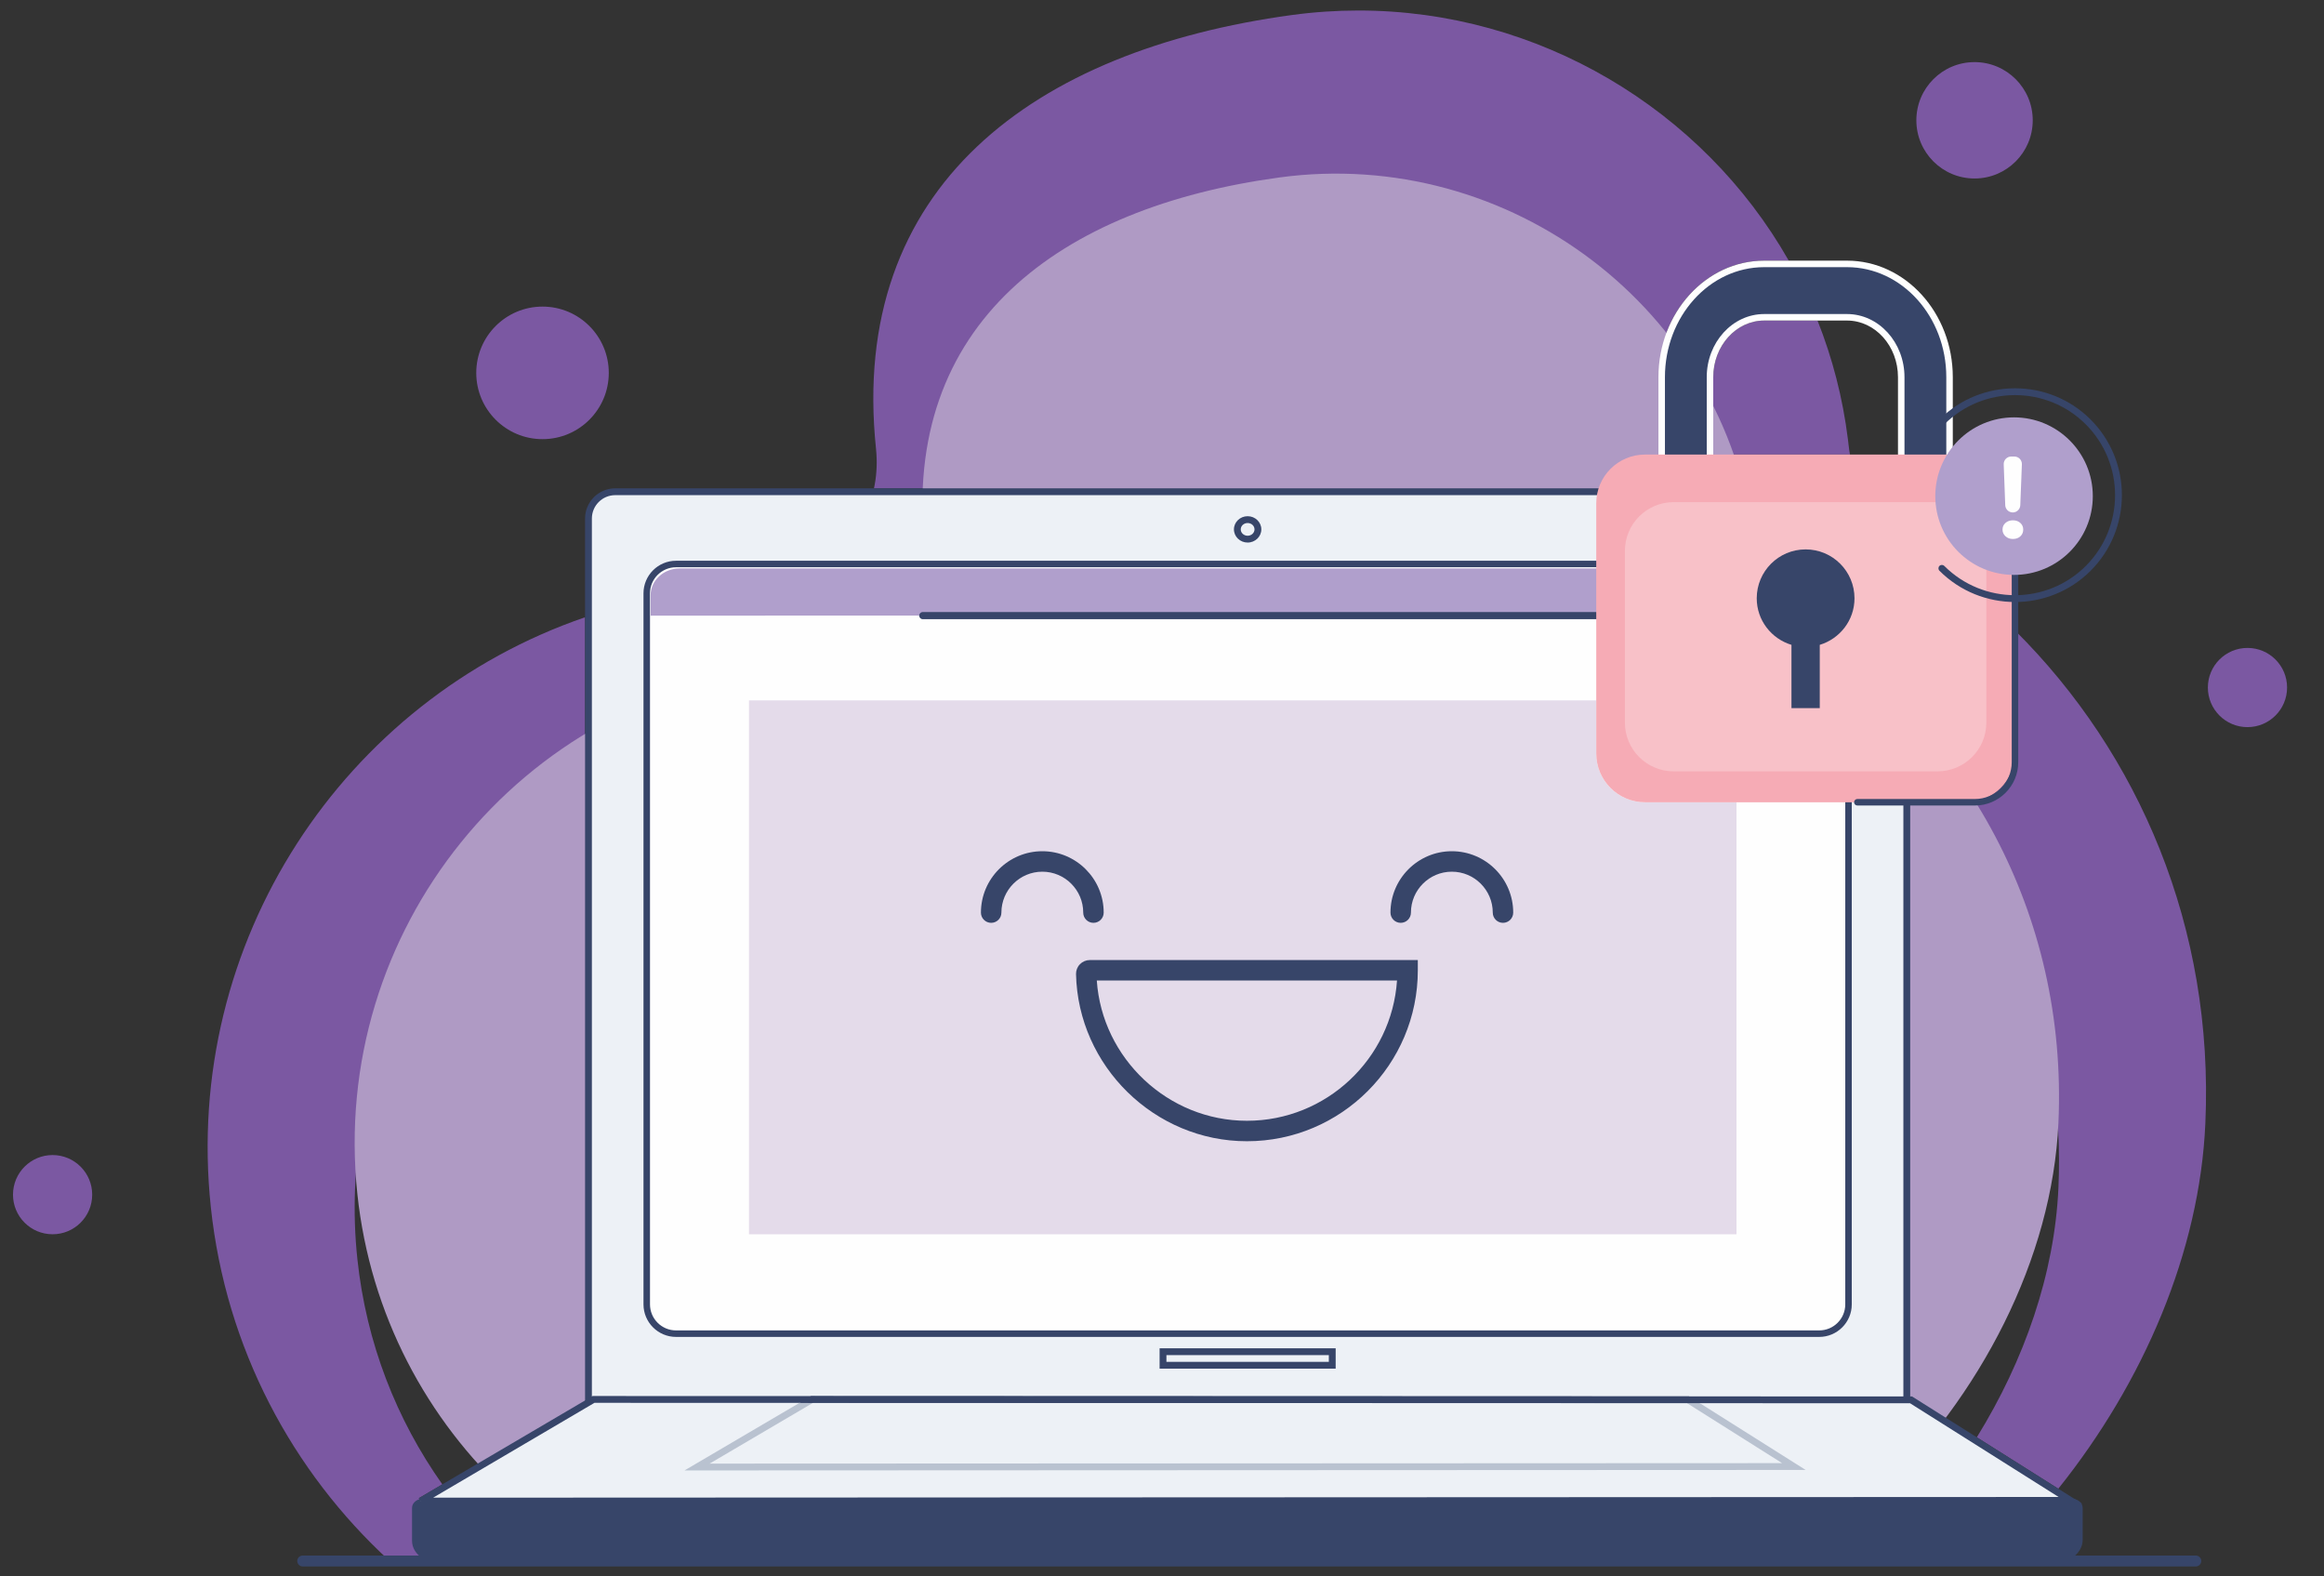 <?xml version="1.0" encoding="UTF-8" standalone="no"?><!-- Generator: Gravit.io --><svg xmlns="http://www.w3.org/2000/svg" xmlns:xlink="http://www.w3.org/1999/xlink" style="isolation:isolate" viewBox="0 0 441 299" width="441pt" height="299pt"><rect x="0" y="0" width="441" height="299" fill="#333333" stroke="none"/><defs><clipPath id="_clipPath_TjUN1TDVMOez4KFMKzKPBm3xbRkP7v0B"><rect width="441" height="299"/></clipPath></defs><g clip-path="url(#_clipPath_TjUN1TDVMOez4KFMKzKPBm3xbRkP7v0B)"><g><clipPath id="_clipPath_XjdHvNGOJaMcvP2pl2JNyCF0ocOGtPg7"><path d=" M -379 -225 L -379 1009 L 855 1009 L 855 -225 L -379 -225 Z " fill="rgb(255,255,255)"/></clipPath><g clip-path="url(#_clipPath_XjdHvNGOJaMcvP2pl2JNyCF0ocOGtPg7)"><path d=" M 378.039 296.15 L 356.109 296.15 C 359.655 292.759 363.004 289.129 366.116 285.308 L 388.23 285.298 C 385.024 289.099 381.615 292.727 378.039 296.15 Z  M 96.754 296.15 L 73.937 296.15 C 55.482 279.22 42.845 255.771 40.005 229.003 C 34.659 178.649 65.23 132.813 111.021 117.107 L 111.021 151.575 C 81.901 169.216 63.974 202.682 67.817 238.883 C 69.507 254.816 75.265 269.365 83.938 281.611 L 79.48 284.232 L 79.804 284.783 L 79.806 285.434 L 79.984 285.434 L 86.798 285.432 C 89.831 289.272 93.163 292.856 96.754 296.15 Z  M 390.582 282.438 L 375.117 272.685 C 384.177 258.037 389.876 241.615 390.604 225.363 C 391.872 197.021 382.269 171.519 365.909 152.204 L 373.106 152.204 C 378.219 152.204 382.361 148.06 382.361 142.949 L 382.361 119.607 C 405.854 142.952 420.151 175.966 418.485 213.151 C 417.394 237.511 406.782 262.193 390.582 282.438 Z  M 176.875 92.646 L 165.846 92.646 C 166.292 90.556 166.46 88.364 166.31 86.114 C 166.28 85.682 166.253 85.344 166.228 85.109 C 161.03 35.347 196.232 9.507 245.133 2.852 C 249.377 2.275 253.6 1.994 257.781 1.994 C 291.886 1.994 323.092 20.689 339.432 49.451 L 334.77 49.451 C 323.706 49.451 314.703 59.368 314.703 71.56 L 314.703 73.64 C 299.804 56.105 277.515 45.278 253.548 45.278 C 249.982 45.278 246.379 45.517 242.758 46.011 C 209.583 50.525 183.803 65.392 176.875 92.646 Z  M 351.044 86.239 L 325.103 86.239 L 325.103 71.56 C 325.103 65.634 329.439 60.814 334.77 60.814 L 344.889 60.814 C 347.703 67.887 349.672 75.427 350.657 83.325 C 350.711 83.747 350.758 84.166 350.807 84.586 C 350.869 85.141 350.948 85.694 351.044 86.239 Z " fill="rgb(123,88,162)"/><path d=" M 102.946 83.315 C 96.004 83.315 90.374 77.685 90.374 70.743 C 90.374 63.8 96.004 58.168 102.946 58.168 C 109.891 58.168 115.521 63.8 115.521 70.743 C 115.521 77.685 109.891 83.315 102.946 83.315 Z " fill="rgb(123,88,162)"/><path d=" M 374.688 33.864 C 368.589 33.864 363.646 28.92 363.646 22.824 C 363.646 16.726 368.589 11.782 374.688 11.782 C 380.784 11.782 385.73 16.726 385.73 22.824 C 385.73 28.92 380.784 33.864 374.688 33.864 Z " fill="rgb(123,88,162)"/><path d=" M 426.479 137.951 C 422.33 137.951 418.964 134.588 418.964 130.436 C 418.964 126.288 422.33 122.924 426.479 122.924 C 430.63 122.924 433.994 126.288 433.994 130.436 C 433.994 134.588 430.63 137.951 426.479 137.951 Z " fill="rgb(123,88,162)"/><path d=" M 9.979 234.164 C 5.83 234.164 2.466 230.803 2.466 226.651 C 2.466 222.5 5.83 219.136 9.979 219.136 C 14.13 219.136 17.494 222.5 17.494 226.651 C 17.494 230.803 14.13 234.164 9.979 234.164 Z " fill="rgb(123,88,162)"/><path d=" M 390.604 213.023 C 392.391 173.135 372.642 138.877 342.836 119.57 C 337.26 115.959 333.62 109.992 332.882 103.377 C 332.845 103.019 332.801 102.662 332.759 102.304 C 327.292 58.507 286.358 27.738 242.758 33.671 C 201.054 39.345 171.031 61.384 175.466 103.822 C 175.488 104.021 175.51 104.313 175.535 104.68 C 176.31 116.245 167.233 125.969 155.68 126.243 C 153.256 126.3 150.818 126.456 148.365 126.712 C 98.61 131.912 62.518 176.625 67.817 226.543 C 70.24 249.374 81.015 269.37 96.754 283.81 L 356.109 283.81 C 375.825 264.945 389.449 238.772 390.604 213.023 Z " fill="rgb(175,154,196)"/><path d=" M 361.832 265.989 L 111.668 265.989 L 111.668 98.37 C 111.668 95.566 113.941 93.293 116.745 93.293 L 356.753 93.293 C 359.556 93.293 361.832 95.566 361.832 98.37 L 361.832 265.989 Z " fill="rgb(237,241,246)"/><path d=" M 112.315 265.345 L 361.183 265.345 L 361.183 98.372 C 361.183 95.929 359.196 93.94 356.753 93.94 L 116.745 93.94 C 114.301 93.94 112.315 95.929 112.315 98.372 L 112.315 265.345 Z  M 362.479 266.638 L 111.021 266.638 L 111.021 98.372 C 111.021 95.216 113.588 92.646 116.745 92.646 L 356.753 92.646 C 359.909 92.646 362.479 95.216 362.479 98.372 L 362.479 266.638 Z " fill="rgb(55,69,105)"/><path d=" M 252.808 259.014 L 220.689 259.014 L 220.689 256.445 L 252.808 256.445 L 252.808 259.014 Z " fill="rgb(237,241,246)"/><path d=" M 221.339 258.368 L 252.159 258.368 L 252.159 257.092 L 221.339 257.092 L 221.339 258.368 Z  M 253.455 259.658 L 220.045 259.658 L 220.045 255.798 L 253.455 255.798 L 253.455 259.658 Z " fill="rgb(55,69,105)"/><path d=" M 238.701 100.433 C 238.701 101.455 237.827 102.286 236.749 102.286 C 235.67 102.286 234.797 101.455 234.797 100.433 C 234.797 99.409 235.67 98.579 236.749 98.579 C 237.827 98.579 238.701 99.409 238.701 100.433 Z " fill="rgb(237,241,246)"/><path d=" M 236.749 99.226 C 236.028 99.226 235.443 99.767 235.443 100.433 C 235.443 101.099 236.028 101.64 236.749 101.64 C 237.469 101.64 238.054 101.099 238.054 100.433 C 238.054 99.767 237.469 99.226 236.749 99.226 Z  M 236.749 102.933 C 235.317 102.933 234.15 101.81 234.15 100.433 C 234.15 99.053 235.317 97.933 236.749 97.933 C 238.183 97.933 239.348 99.053 239.348 100.433 C 239.348 101.81 238.183 102.933 236.749 102.933 Z " fill="rgb(55,69,105)"/><path d=" M 388.331 296.313 L 84.801 296.313 C 81.507 296.313 78.839 294.529 78.839 292.33 L 78.839 286.054 C 78.839 285.432 79.591 284.931 80.519 284.931 L 392.874 284.931 C 393.802 284.931 394.555 285.432 394.555 286.054 L 394.555 292.155 C 394.555 294.452 391.769 296.313 388.331 296.313 Z " fill="rgb(55,69,105)"/><path d=" M 80.519 285.577 C 79.878 285.577 79.485 285.886 79.485 286.054 L 79.485 292.33 C 79.485 294.139 81.919 295.667 84.801 295.667 L 388.331 295.667 C 391.354 295.667 393.908 294.06 393.908 292.157 L 393.908 286.054 C 393.908 285.886 393.516 285.577 392.874 285.577 L 80.519 285.577 Z  M 388.331 296.96 L 84.801 296.96 C 81.094 296.96 78.19 294.926 78.19 292.33 L 78.19 286.054 C 78.19 285.059 79.214 284.282 80.519 284.282 L 392.874 284.282 C 394.18 284.282 395.202 285.059 395.202 286.054 L 395.202 292.157 C 395.202 294.85 392.183 296.96 388.331 296.96 Z " fill="rgb(55,69,105)"/><path d=" M 128.283 253.024 L 345.215 253.024 C 348.288 253.024 350.773 250.534 350.773 247.464 L 350.773 112.561 C 350.773 109.491 348.288 107.003 345.215 107.003 L 128.283 107.003 C 125.212 107.003 122.725 109.491 122.725 112.561 L 122.725 247.464 C 122.725 250.534 125.212 253.024 128.283 253.024 Z " fill="rgb(254,254,254)"/><path d=" M 128.283 107.62 C 125.558 107.62 123.342 109.836 123.342 112.561 L 123.342 247.464 C 123.342 250.191 125.558 252.405 128.283 252.405 L 345.215 252.405 C 347.94 252.405 350.156 250.191 350.156 247.464 L 350.156 112.561 C 350.156 109.836 347.94 107.62 345.215 107.62 L 128.283 107.62 Z  M 345.215 253.639 L 128.283 253.639 C 124.879 253.639 122.108 250.87 122.108 247.464 L 122.108 112.561 C 122.108 109.157 124.879 106.386 128.283 106.386 L 345.215 106.386 C 348.621 106.386 351.39 109.157 351.39 112.561 L 351.39 247.464 C 351.39 250.87 348.621 253.639 345.215 253.639 Z " fill="rgb(55,69,105)"/><path d=" M 349.766 116.779 L 349.766 112.923 C 349.766 110.117 347.295 107.842 344.252 107.842 L 128.981 107.842 C 125.936 107.842 123.465 110.117 123.465 112.923 L 123.465 116.796 L 349.766 116.779 Z " fill="rgb(176,159,204)"/><path d=" M 330.646 112.563 C 330.646 113.271 330.074 113.847 329.363 113.847 C 328.655 113.847 328.077 113.271 328.077 112.563 C 328.077 111.852 328.655 111.277 329.363 111.277 C 330.074 111.277 330.646 111.852 330.646 112.563 Z " fill="rgb(254,254,254)"/><path d=" M 335.785 112.563 C 335.785 113.271 335.212 113.847 334.501 113.847 C 333.79 113.847 333.215 113.271 333.215 112.563 C 333.215 111.852 333.79 111.277 334.501 111.277 C 335.212 111.277 335.785 111.852 335.785 112.563 Z " fill="rgb(254,254,254)"/><path d=" M 340.923 112.563 C 340.923 113.271 340.35 113.847 339.64 113.847 C 338.929 113.847 338.354 113.271 338.354 112.563 C 338.354 111.852 338.929 111.277 339.64 111.277 C 340.35 111.277 340.923 111.852 340.923 112.563 Z " fill="rgb(254,254,254)"/><path d=" M 329.513 234.164 L 142.131 234.164 L 142.131 132.877 L 302.903 132.877 L 302.903 142.949 C 302.903 148.06 307.047 152.204 312.158 152.204 L 329.513 152.204 L 329.513 234.164 Z " fill="rgb(228,219,234)"/><path d=" M 112.633 265.498 L 79.809 284.788 L 392.874 284.649 L 362.639 265.579 L 112.633 265.498 Z " fill="rgb(237,241,246)"/><path d=" M 112.806 266.144 L 82.188 284.139 L 390.638 284.005 L 362.454 266.226 L 112.806 266.144 Z  M 79.984 285.434 L 79.806 285.434 L 79.804 284.783 L 79.48 284.232 L 112.455 264.851 L 112.631 264.851 L 362.827 264.933 L 395.11 285.296 L 79.984 285.434 Z " fill="rgb(55,69,105)"/><path d=" M 134.655 277.675 L 154.251 266.159 L 320.14 266.213 L 338.171 277.586 L 134.655 277.675 Z " fill="rgb(237,241,246)"/><path d=" M 320.14 266.213 L 154.251 266.159 L 154.273 266.144 L 320.118 266.199 L 320.14 266.213 Z " fill="rgb(97,110,141)"/><path d=" M 129.894 278.971 L 151.699 266.157 L 154.251 266.159 L 134.655 277.675 L 338.171 277.586 L 320.14 266.213 L 322.566 266.213 L 342.641 278.877 L 129.894 278.971 Z " fill="rgb(185,194,208)"/><path d=" M 320.513 264.918 L 153.898 264.863 L 153.923 264.851 L 320.493 264.905 L 320.513 264.918 Z " fill="rgb(185,194,208)"/><path d=" M 322.566 266.213 L 320.14 266.213 L 320.118 266.199 L 154.273 266.144 L 154.251 266.159 L 151.699 266.157 L 153.898 264.863 L 320.513 264.918 L 322.566 266.213 Z " fill="rgb(55,69,105)"/><path d=" M 207.493 175.08 C 206.422 175.08 205.553 174.211 205.553 173.14 C 205.553 168.858 202.071 165.376 197.789 165.376 C 193.509 165.376 190.025 168.858 190.025 173.14 C 190.025 174.211 189.156 175.08 188.082 175.08 C 187.011 175.08 186.142 174.211 186.142 173.14 C 186.142 166.718 191.367 161.494 197.789 161.494 C 204.211 161.494 209.435 166.718 209.435 173.14 C 209.435 174.211 208.564 175.08 207.493 175.08 Z " fill="rgb(55,69,105)"/><path d=" M 285.205 175.08 C 284.132 175.08 283.266 174.211 283.266 173.14 C 283.266 168.858 279.783 165.376 275.499 165.376 C 271.219 165.376 267.737 168.858 267.737 173.14 C 267.737 174.211 266.866 175.08 265.795 175.08 C 264.724 175.08 263.855 174.211 263.855 173.14 C 263.855 166.718 269.08 161.494 275.499 161.494 C 281.923 161.494 287.145 166.718 287.145 173.14 C 287.145 174.211 286.279 175.08 285.205 175.08 Z " fill="rgb(55,69,105)"/><path d=" M 208.127 186.023 C 209.132 200.811 221.645 212.633 236.611 212.633 C 251.7 212.633 264.094 200.866 265.096 186.023 L 208.127 186.023 Z  M 236.611 216.515 C 219.112 216.515 204.568 202.287 204.186 184.799 C 204.174 184.106 204.443 183.422 204.931 182.926 C 205.417 182.427 206.099 182.141 206.795 182.141 L 269.043 182.141 L 269.043 184.083 C 269.043 201.964 254.494 216.515 236.611 216.515 Z " fill="rgb(55,69,105)"/><path d=" M 349.832 117.472 L 175.105 117.472 C 174.73 117.472 174.429 117.168 174.429 116.796 C 174.429 116.421 174.73 116.117 175.105 116.117 L 349.832 116.117 C 350.205 116.117 350.506 116.421 350.506 116.796 C 350.506 117.168 350.205 117.472 349.832 117.472 Z " fill="rgb(55,69,105)"/><path d=" M 334.77 60.197 C 329.101 60.197 324.486 65.294 324.486 71.56 L 324.486 93.801 C 324.486 100.065 329.101 105.164 334.77 105.164 L 350.491 105.164 C 356.163 105.164 360.778 100.065 360.778 93.801 L 360.778 71.56 C 360.778 65.294 356.163 60.197 350.491 60.197 L 334.77 60.197 Z  M 315.32 93.801 L 315.32 71.56 C 315.32 59.708 324.047 50.068 334.77 50.068 L 350.491 50.068 C 361.217 50.068 369.944 59.708 369.944 71.56 L 369.944 93.801 C 369.944 105.65 361.217 115.29 350.491 115.29 L 334.77 115.29 C 324.047 115.29 315.32 105.65 315.32 93.801 Z " fill="rgb(55,69,105)"/><path d=" M 334.77 60.814 C 329.439 60.814 325.103 65.634 325.103 71.56 L 325.103 93.801 C 325.103 99.727 329.439 104.547 334.77 104.547 L 350.491 104.547 C 355.822 104.547 360.159 99.727 360.159 93.801 L 360.159 71.56 C 360.159 65.634 355.822 60.814 350.491 60.814 L 334.77 60.814 Z  M 350.491 105.781 L 334.77 105.781 C 328.761 105.781 323.869 100.406 323.869 93.801 L 323.869 71.56 C 323.869 64.953 328.761 59.58 334.77 59.58 L 350.491 59.58 C 356.503 59.58 361.393 64.953 361.393 71.56 L 361.393 93.801 C 361.393 100.406 356.503 105.781 350.491 105.781 Z  M 334.77 50.685 C 324.385 50.685 315.937 60.049 315.937 71.56 L 315.937 93.801 C 315.937 105.31 324.385 114.673 334.77 114.673 L 350.491 114.673 C 360.877 114.673 369.327 105.31 369.327 93.801 L 369.327 71.56 C 369.327 60.049 360.877 50.685 350.491 50.685 L 334.77 50.685 Z  M 350.491 115.907 L 334.77 115.907 C 323.706 115.907 314.703 105.991 314.703 93.801 L 314.703 71.56 C 314.703 59.368 323.706 49.451 334.77 49.451 L 350.491 49.451 C 361.56 49.451 370.561 59.368 370.561 71.56 L 370.561 93.801 C 370.561 105.991 361.56 115.907 350.491 115.907 Z " fill="rgb(254,254,254)"/><path d=" M 312.158 152.204 L 373.106 152.204 C 378.219 152.204 382.361 148.06 382.361 142.949 L 382.361 95.494 C 382.361 90.383 378.219 86.239 373.106 86.239 L 312.158 86.239 C 307.047 86.239 302.903 90.383 302.903 95.494 L 302.903 142.949 C 302.903 148.06 307.047 152.204 312.158 152.204 Z " fill="rgb(246,171,181)"/><path d=" M 374.764 152.821 L 352.446 152.821 C 352.106 152.821 351.829 152.547 351.829 152.204 C 351.829 151.864 352.106 151.587 352.446 151.587 L 374.764 151.587 C 378.614 151.587 381.744 148.458 381.744 144.61 L 381.744 100.364 C 381.744 100.023 382.023 99.747 382.361 99.747 C 382.701 99.747 382.978 100.023 382.978 100.364 L 382.978 144.61 C 382.978 149.139 379.293 152.821 374.764 152.821 Z " fill="rgb(55,69,105)"/><path d=" M 367.671 146.34 L 317.593 146.34 C 312.482 146.34 308.338 142.196 308.338 137.085 L 308.338 104.52 C 308.338 99.406 312.482 95.265 317.593 95.265 L 367.671 95.265 C 372.782 95.265 376.926 99.406 376.926 104.52 L 376.926 137.085 C 376.926 142.196 372.782 146.34 367.671 146.34 Z " fill="rgb(248,193,200)"/><path d=" M 333.356 113.506 C 333.356 108.385 337.507 104.231 342.633 104.231 C 347.757 104.231 351.908 108.385 351.908 113.506 C 351.908 117.689 349.122 121.184 345.316 122.341 L 345.316 134.341 L 339.946 134.341 L 339.946 122.341 C 336.142 121.184 333.356 117.689 333.356 113.506 Z " fill="rgb(55,69,105)"/><path d=" M 416.676 297.187 L 57.441 297.187 C 56.869 297.187 56.405 296.723 56.405 296.15 C 56.405 295.58 56.869 295.116 57.441 295.116 L 416.676 295.116 C 417.248 295.116 417.71 295.58 417.71 296.15 C 417.71 296.723 417.248 297.187 416.676 297.187 Z " fill="rgb(55,69,105)"/><path d=" M 397.129 94.127 C 397.129 102.38 390.438 109.071 382.185 109.071 C 373.93 109.071 367.239 102.38 367.239 94.127 C 367.239 85.874 373.93 79.183 382.185 79.183 C 390.438 79.183 397.129 85.874 397.129 94.127 Z " fill="rgb(176,159,204)"/><path d=" M 368.029 108.284 C 367.775 108.029 367.775 107.62 368.029 107.366 C 368.281 107.114 368.69 107.114 368.945 107.366 C 376.349 114.77 388.397 114.77 395.801 107.368 C 403.205 99.964 403.203 87.918 395.801 80.514 C 388.397 73.11 376.349 73.11 368.947 80.514 C 368.693 80.765 368.283 80.765 368.032 80.514 C 367.777 80.26 367.777 79.85 368.032 79.596 C 375.939 71.688 388.807 71.688 396.715 79.596 C 404.625 87.506 404.625 100.374 396.717 108.284 C 388.807 116.191 375.939 116.191 368.029 108.284 Z " fill="rgb(55,69,105)"/><path d=" M 383.671 88.098 L 383.368 95.847 C 383.338 96.615 382.709 97.22 381.941 97.22 C 381.174 97.22 380.542 96.612 380.512 95.845 L 380.223 88.095 C 380.191 87.286 380.84 86.612 381.65 86.612 L 382.245 86.612 C 383.057 86.612 383.706 87.288 383.671 88.098 Z  M 381.971 102.257 C 381.401 102.257 380.927 102.082 380.554 101.736 C 380.181 101.388 379.996 100.969 379.996 100.472 C 379.996 99.957 380.184 99.537 380.562 99.206 C 380.934 98.876 381.408 98.713 381.971 98.713 C 382.543 98.713 383.012 98.878 383.378 99.211 C 383.743 99.544 383.925 99.964 383.925 100.472 C 383.925 100.988 383.745 101.415 383.382 101.751 C 383.022 102.087 382.551 102.257 381.971 102.257 Z " fill="rgb(254,254,254)"/></g></g></g></svg>